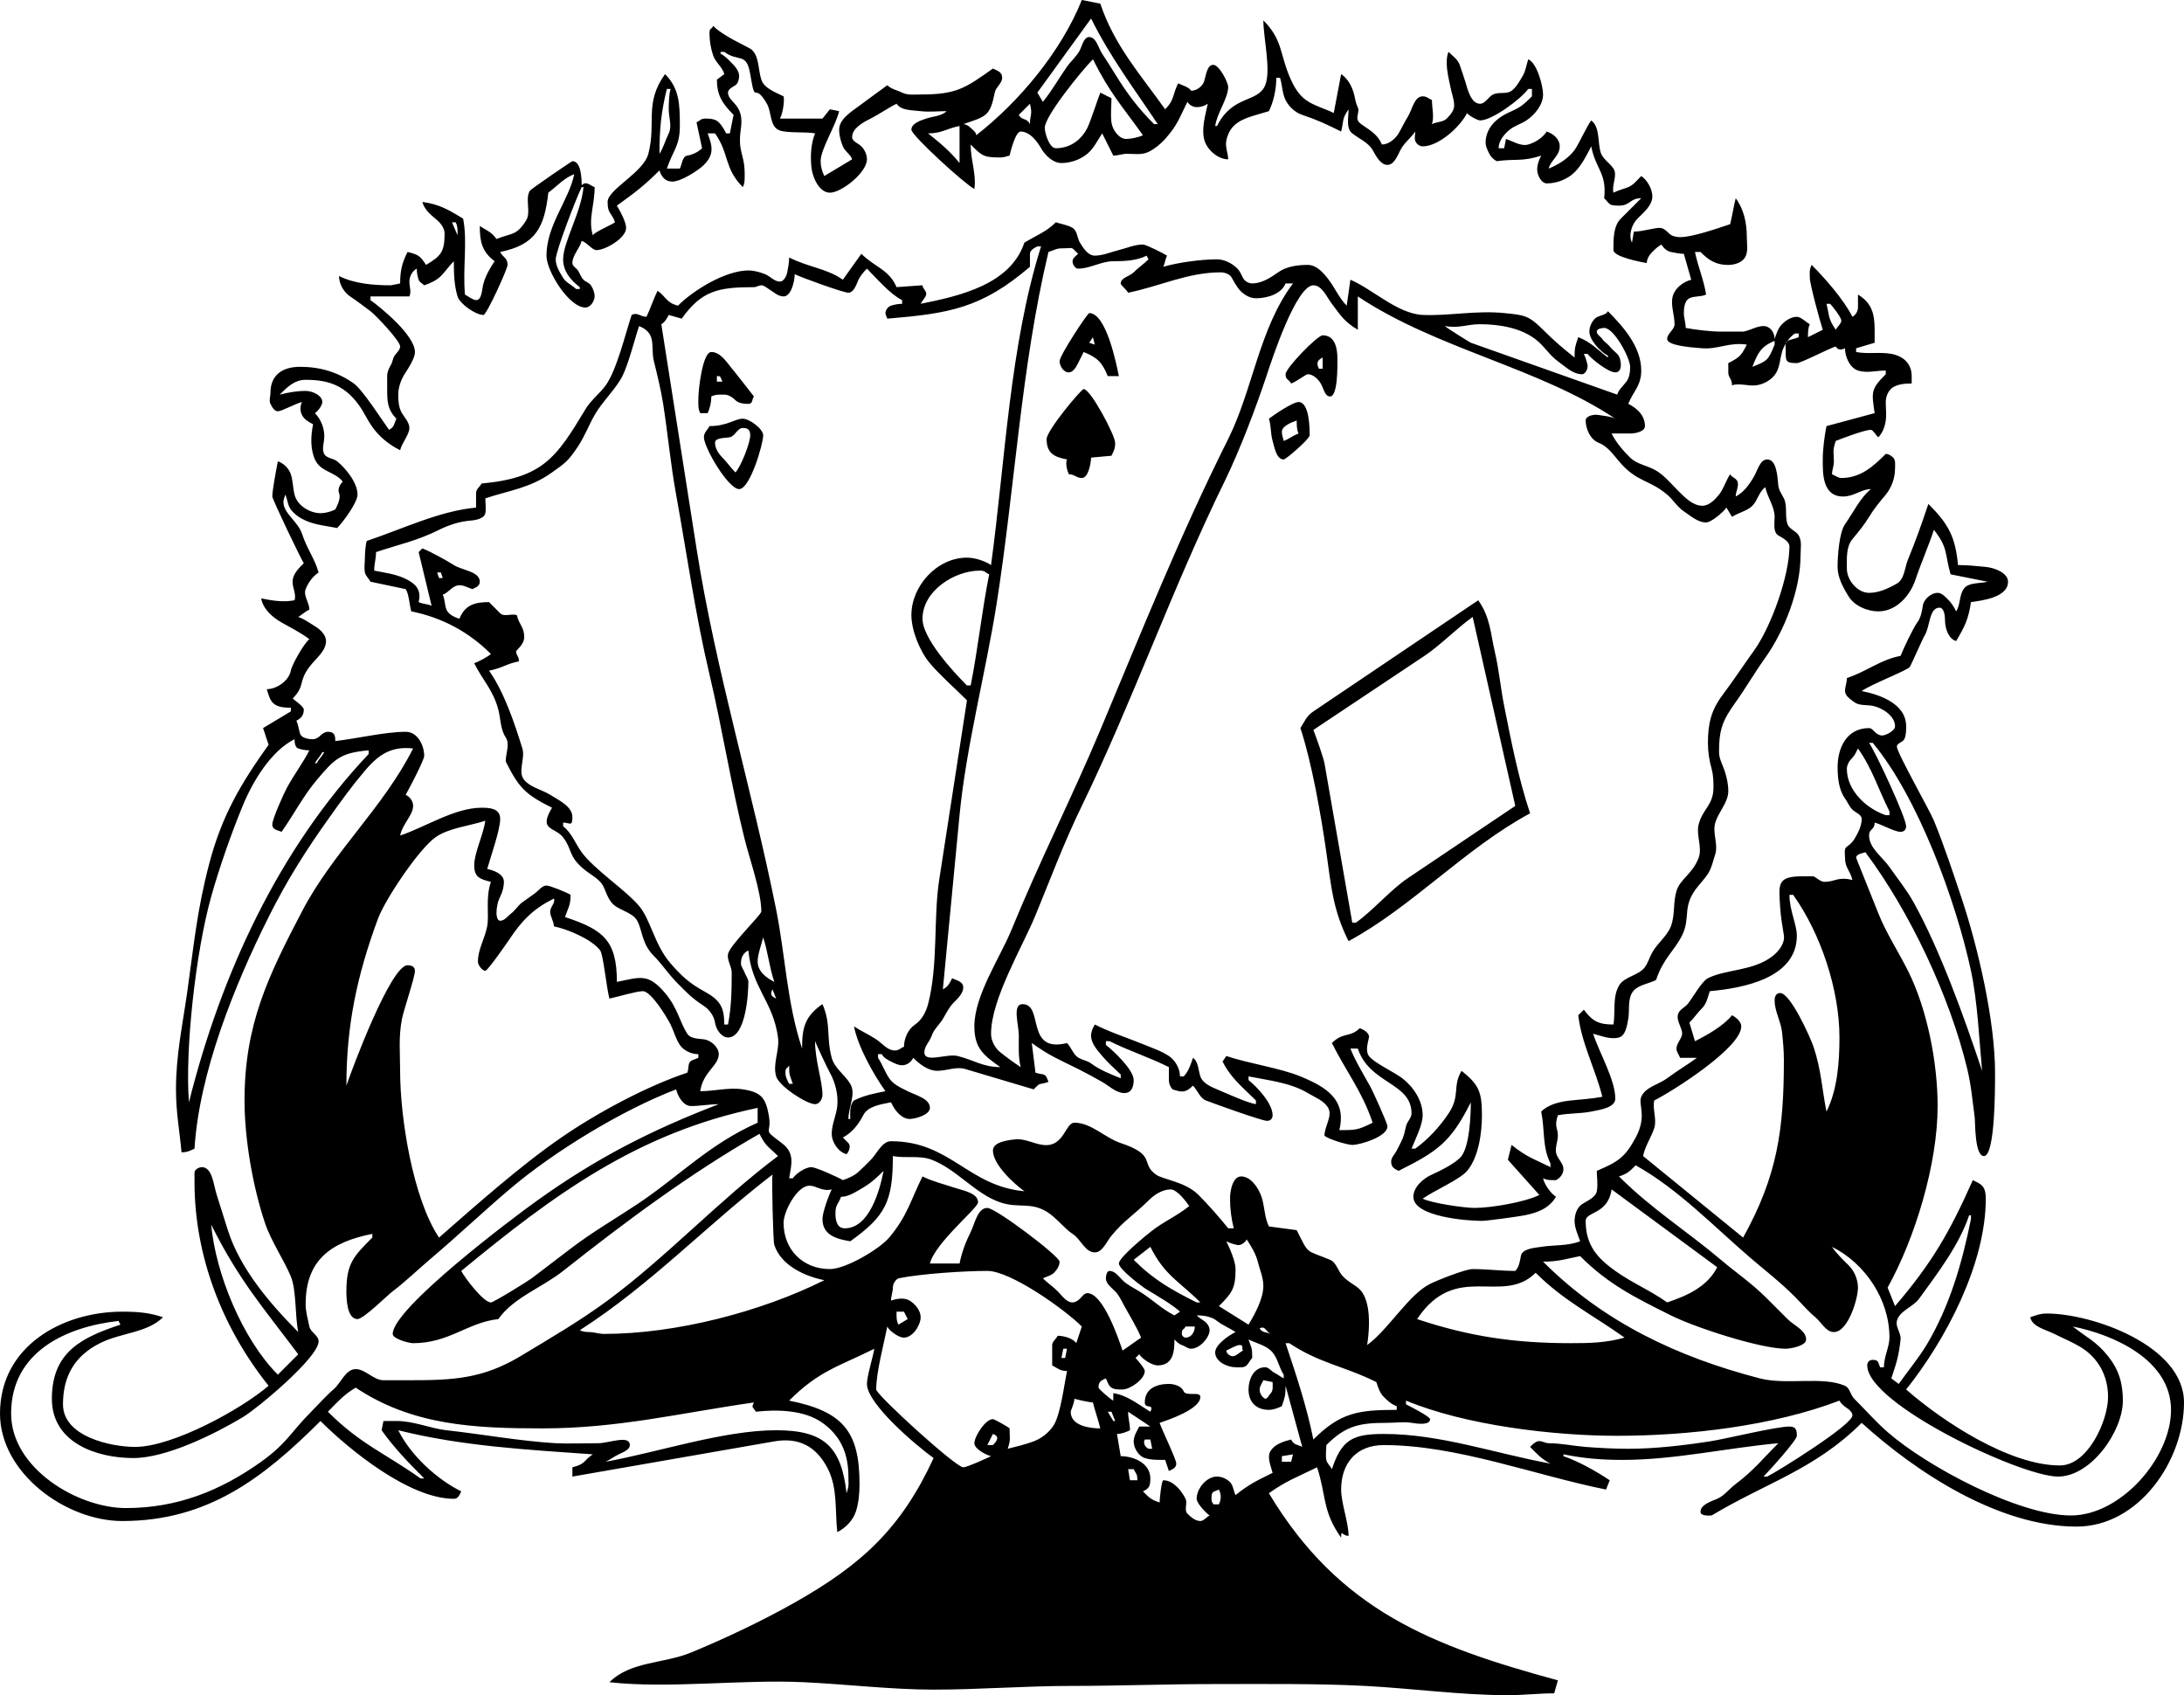 <?xml version="1.0" encoding="utf-8"?>
<!-- Generator: Adobe Illustrator 14.0.0, SVG Export Plug-In . SVG Version: 6.00 Build 43363)  -->
<!DOCTYPE svg PUBLIC "-//W3C//DTD SVG 1.1//EN" "http://www.w3.org/Graphics/SVG/1.1/DTD/svg11.dtd">
<svg version="1.1" id="Layer_1" xmlns="http://www.w3.org/2000/svg" xmlns:xlink="http://www.w3.org/1999/xlink" x="0px" y="0px"
	 width="424.44px" height="329.4px" viewBox="0 0 424.44 329.4" enable-background="new 0 0 424.44 329.4" xml:space="preserve">
<path d="M397.8,255.24c-1.33,0-1.99,0.3-3.24,0.72c0.37,1.86,2.979,2.391,4.68,3.24c1.671,0.84,3.421,1.55,5.041,2.52
	c3.479,2.09,5.399,5.601,5.399,9.72c0,4.601-3.91,13.32-9.36,13.32c-9.78,0-22.74-8.51-29.88-14.76
	c7.66-9.59,15.479-24.35,15.479-37.08c0-0.88-0.109-1.91-0.719-2.52c-0.5-0.5-1.181-0.771-1.801-1.08
	c-4.51,10.13-7.9,16.04-15.119,24.48l-1.44-3.601c5.38-9.69,9.72-24.061,9.72-35.28c0-8.319-1.98-18.72-5.76-26.28
	c-1.87-3.729-4.25-7.359-5.761-11.159l-4.319-10.8c0-0.78,1.49-0.931,1.8-1.08c8.649,11.55,16.42,28.06,19.8,42.119
	c0.771,3.23,1,6.101,1.44,9.36c0.12,0.971-0.021,7.56,1.8,7.56c2.2,0,2.16-13.459,2.16-16.199c0-10.07-3.29-24.271-6.48-33.84
	c-1.63-4.881-3.43-10.331-5.399-15.121c-0.9-2.17-7.2-13.23-7.2-14.4c0-0.68,1.13-0.84,1.439-1.44c0.371-0.76,0.36-1.67,0.36-2.52
	c0-4.62-5.68-6.25-8.64-6.84c1.779-1.28,8.73-3.95,9.36-4.68c0.169-0.21,2.529-5.58,2.879-6.12c1.08-1.73,0.83-5.4,2.88-5.4
	c0.91,0,1.08,1.6,1.08,2.52c0,1.5,0.701,3.59,2.161,3.96c1.659-2.77,2.399-4.28,2.879-7.56c2.171-0.31,7.2-0.91,7.2-3.96
	c0-1.73-2.6-2.71-4.32-2.88c-1.8-0.18-3.6-0.36-5.399-0.36c-0.51-5.54-1.89-8.01-5.76-11.88c-1.29,3.86-2.41,7.02-3.96,10.8
	c-0.66,1.59-0.67,3.82-2.16,4.68c-1.65,0.94-3.51,1.8-5.4,1.8c-2.26,0-4.32-2.47-4.32-4.68c0-1.96-0.18-4.26,1.08-5.76
	c1.15-1.39,2.311-2.78,3.24-4.32c0.921-1.55,2.08-2.94,3.24-4.32c1.13-1.37,1.801-3.26,1.801-5.04c0-0.73,0.149-1.65-0.361-2.16
	c-0.38-0.38-0.909-0.72-1.439-0.72c-2.39,2.38-4.85,4.68-8.64,4.68c-0.62,0-1.261-0.51-1.801-0.72c0-0.92,0.36-1.5,0.36-2.52
	c0-1.82-0.32-1.94,0.36-3.96c1.229-0.5,5.64-2.16,6.84-2.16c0.41,0,1.13,1.29,1.439,1.44c0.83-0.84,1.271-2.07,1.44-3.24
	c0.16-1.19,0-2.4,0-3.6c0-1.08,0.51-2.33,1.439-2.88c1.041-0.63,2.37-0.72,3.601-0.72v-1.44c0-2.43-1.65-3.9-3.96-4.32
	c-2.25-0.41-4.609,0.08-6.84-0.36v-0.72l3.6-1.08v-2.52c0-3.12-0.57-5.23-3.24-6.84c0,0.84,0,1.68,0,2.52c0,0.7-0.46,1.48-1.08,1.8
	c-1.67-3.33-5.33-7.49-7.92-10.08c-0.5,0.99-0.359,1.6-0.359,2.52c0,1.22,1.99,8.5,2.52,10.08l-2.88,1.44
	c0-0.83,0.01-1.84,0.36-2.52c-0.681-0.34-1.7-1.44-2.52-1.44c-1.081,0-2.131,0.68-2.881,1.44c-0.76,0.75-1.109,1.86-1.439,2.88
	c0-1.21-0.811-2.52-2.16-2.52c-1.37,0-2.61,0.88-3.96,1.08h-4.32c-1.85,0-5.04-0.36-6.84-0.72c0-1.03-0.36-1.96-0.36-2.88
	c0-1.03,0.16-2.43,1.08-2.88c0.98-0.5,2.24-0.23,3.24-0.72c-0.399-2.72-1.63-5.62-2.16-8.28h1.08c1.36,1.36,2.721,2.52,5.4,2.52
	c1.17,0,2.63-0.43,3.239-1.44c0.681-1.14,0.36-2.64,0.36-3.96c0-2.76-0.58-5.44-2.16-7.56c-0.42,1.66-0.64,3.25-1.08,5.04
	c-2.47,0.82-7.289,2.52-9.72,2.52c-0.76,0-1.63-0.19-2.16-0.72c-0.5-0.5-1.11-1.08-1.8-1.08c-1.2,0-3.29,0.72-5.04,0.72l-0.359,2.16
	c-0.721-1.44-0.061-3.55,1.079-4.68c1.221-1.23,2.88-2.59,2.88-4.32c0-1.41-0.989-3.18-2.159-3.96c-0.791,0.78-1.5,1.75-2.521,2.16
	c-0.96,0.38-1.97,0.62-2.88,1.08c-0.38-1.52,0.859-3.39,0-4.68c-0.76-1.14-2.16-1.92-2.521-3.24c-0.569-2.05-0.1-4.85-1.8-6.12
	c-0.89,1.17-2.459,4.7-3.24,5.76c-1.239,1.65-3.13,2.83-5.039,3.6c0.399-1.62,2.159-2.46,2.159-4.32c0-1.46-1.29-2.47-2.52-2.88
	c-0.819,1.21-2.2,2.12-3.601,2.52c-1.43,0.4-2.92-0.61-4.319-1.08l-0.36,1.8h-1.08c0-1.4,1.061-2.73,2.16-3.6
	c0.96-0.78,2.21-1.12,3.24-1.8c1.66-1.11,3.24-3.05,3.24-5.04c0-1.72-1.211-6.17-2.881-6.84c-0.359,1.08-0.5,2.26-1.08,3.24
	c-0.619,1.03-1.209,2.16-2.159,2.88c-0.99,0.73-2.511,0.17-3.6,0.72c-0.931,0.46-1.491,1.8-2.521,1.8c-1.74,0-2.391-2.67-2.88-4.32
	c-0.33-1.09-0.721-2.16-1.08-3.24c-0.36-1.05-1.391-1.74-2.16-2.52c-0.351,0.69-0.359,1.66-0.359,2.16c0,1.57,0.399,3.13,0.72,4.68
	c0.229,1.2,0.72,2.37,0.72,3.6c0,0.96-0.76,1.83-1.439,2.52c-0.73,0.72-1.971,0.62-2.88,1.08c0.479-1.46,0-3.17,0-4.68
	c-0.701-0.28-0.951-0.72-1.801-0.72c-1.64,0-2.02,2.57-2.88,3.96c-0.66,1.04-1.17,2.18-1.8,3.24c-0.67,1.11-1.95,2.16-3.24,2.16
	c-1.12-2.79-4.22-3.57-4.68-4.68c-0.33-0.78,0.369-1.771,0-2.521c-0.4-0.78-0.521-1.68-0.72-2.52c-0.38-1.52-1.221-3.09-2.521-3.96
	l-1.439,7.56c-1.781-0.89-3.79-1.37-5.4-2.52c-1.551-1.11-2.52-2.93-3.24-4.68c-1.859-4.51-1.38-7.13-5.04-10.8
	c0,3.37,1.54,9.72,0.36,12.6c-1.44,3.49-6.32,1.82-9.36,7.92h-0.359c0.359-2.55,2.52-5.39,2.52-7.56c0-0.98-1.78-4.32-2.88-4.32
	c-1.24,0-1.42,2.06-1.801,3.24c-0.33,0.98-1.489,1.8-2.52,1.8c-0.35-0.7-1.87-1.12-2.52-1.44c-1.141,2.27-0.671,3.18-2.521,5.04
	c-4.84-6.78-9.92-12.47-12.6-20.52L210.24,0c-4,9.99-12.15,19.76-20.52,26.28c0-0.6-0.66-1.02-1.08-1.44
	c-0.38-0.38-0.91-0.72-1.44-0.72c4.5-1.51,5.2-1.56,6.12-6.12c0.2-1.06,1.44-1.81,1.44-2.88c0-1.17-0.92-1.36-1.8-1.8
	c-5.42,3.86-7.12,5.04-14.04,5.04c-1.21,0-2.53,0.18-3.6-0.36c-0.97-0.48-2.13-0.69-2.88-1.44c-1.78,1.32-3.63,2.63-5.4,3.96
	c-1.64,1.22-3.96,2.63-3.96,4.68c0,1.1,0.3,2.21,0.72,3.24c0.38,0.96,1.47,1.54,1.8,2.52l-5.4,3.24c-0.44-0.86-0.72-1.9-0.72-2.88
	c0-2.33,2.83-6.66,3.6-9.72l-1.8-0.36l-1.44,1.8h-8.28c0.52-0.8,0.95-3.38,0.72-4.32c-1.62-0.81-3.76-1.54-4.32-3.24
	c-0.64-1.91-0.38-4.34-1.8-5.76c-0.59-0.59-5.37-2.49-7.56-4.68c-0.41,0.81-0.72,0.34-0.72,1.44c0,1.46,0.25,2.93,0.72,4.32
	c0.44,1.32,1.81,2.24,2.16,3.6l-1.44,1.08c0,2.9,0.94,4.54,3.24,6.84l-0.72,3.6h-0.72c-0.39-0.78-0.84-1.55-1.44-2.16
	c-0.62-0.62-1.65-0.72-2.52-0.72c-1.08,0-0.99,0.39-1.8,0.72l1.08,5.04c-0.76,0.75-1.83,1.26-2.88,1.44
	c-0.96,0.16-1.01,1.65-1.44,2.52h-2.52c1.16-3.51,2.52-4.32,2.52-8.28c0-4.27-0.09-7.29-2.88-10.08
	c-4.09,5.72-1.66,9.45-3.24,15.479c-0.98,3.7-7.92,6.92-7.92,9.36c0,2.38,0.79,2.01,1.44,3.96c-1.01,0.67-3.88,1.84-4.32,2.52
	c-0.93-3.22,0.36-5.71,0.36-9.36c-0.88-0.29-1.61-1.28-2.52-0.36c0-1.31-0.1-4.68-1.8-4.68c-0.14,0-8.11,5.45-8.28,5.76
	c-0.97,1.68,0.3,4.12-0.72,5.76c-1.91,3.04-2.75,2.39-5.76,3.6c-0.93-1.38-2.09-1.75-3.24-2.52c0,2.99,0.41,4.99,2.88,6.84
	c-0.9,1.34-1.72,2.77-2.16,4.32c-0.33,1.13-0.27,3.24-1.44,3.24c-0.6,0-1.65-0.82-2.16-1.08c-0.47-5.12,0.53-10.27-0.36-14.76
	c-2.85-1.71-4.51-2.76-7.92-3.24c0.33,1.32,1.45,2.38,2.52,3.24c0.88,0.7,1.8,1.74,1.8,2.88c0,3.61-0.7,4.37-3.6,6.12
	c-1.16-1.73-1.39-1.97-3.6-2.52c-1.07,2.12-1.44,3.65-1.44,6.12c-0.33,0.06-1.65,0.36-1.8,0.36c-3.34,0-7.05-0.29-10.08-1.8
	c0,1.5,0.9,3.12,2.16,3.96c1.35,0.9,2.65,1.9,3.96,2.88c1.03,0.77,5.76,5.77,5.76,6.84c0,0.7-0.7,1.21-1.08,1.8
	c-0.36,0.53-0.39,1.24-0.72,1.8c-0.4,0.65-0.72,1.4-0.72,2.16v2.52c0,2.32,0.03,3.99,1.8,5.76c-0.48,0.95-0.35,1.61-1.44,2.16
	c-1.52-2.12-5.14-7.78-6.84-9c-3.12-2.23-6.6-3.24-10.44-3.24c-3.36,0-5.76,1.53-5.76,5.04c0,0.72-0.33,1.51,0,2.16
	c0.3,0.6,0.75,1.44,1.44,1.44c0.74,0,3.41-1.49,4.68-1.8c-0.38,0.75-0.38,1.76,0,2.52c0.41,0.83,1.32,1.38,2.16,1.8
	c-0.45,2.23-0.57,4.75,0.36,6.84c1.09,2.47,3.91,2.34,5.4,4.32c-0.54,0.53-1.01,1.45-0.72,2.16c0.4,1.02-0.23,2.25-0.72,3.24
	c-0.87,0.43-1.9,0.72-2.88,0.72c-1.93,0-4.49-1.37-5.04-3.6c-0.33-1.31-0.3-2.69-0.72-3.96c-0.38-1.13-1.4-2.15-2.52-2.52
	c-0.28,1.37-1.08,5.62-1.08,6.84c0,0.56,5.63,12.28,6.12,12.96c-0.92,0.91-1.98,1.95-2.16,3.24c-0.19,1.31,0.77,2.7,0.36,3.96
	c-2.19,0.43-4.29,0.08-6.48-0.36c0.33,2.01,2.17,3.68,3.96,4.68c1.83,1.02,3.71,1.98,5.4,3.24c-0.98,0.73-3.4,4.95-3.6,6.12
	c-0.36,1.93-2.72,3.6-4.68,3.6c0.33,1.02,0.58,2.23,1.44,2.88c0.88,0.66,2.13,0.72,3.24,0.72v0.72l-5.4,3.24l1.08,3.24
	c-5.4,7.55-9.09,13.79-11.52,23.04c-2.42,9.15-3.01,15.98-4.32,25.2c-0.92,6.41-2.16,12.1-2.16,18.721
	c0,4.449,0.68,7.91,1.08,12.239c1.04,0,1.66-0.3,2.52-0.72c0.91-14.71,7.75-31.72,14.4-45c3.54-7.1,7.27-13,11.88-19.44
	c2.23-3.14,4.33-6.05,6.84-9c2.75-3.26,5.25-4.78,9.36-4.32c-5.73,11.44-15.6,20.161-21.6,31.68
	c-6.57,12.57-11.16,21.96-11.16,36.721c0,7.399,1.57,16.609,3.96,23.76c1.19,3.589,3.71,7.22,5.04,10.439
	c1.11,2.71,0.78,7.551,1.44,10.801c-5.49-5.49-11.34-12.371-13.68-19.801l-2.16-6.84c-0.62-1.95-0.85-5.399-2.88-5.399
	c-0.61,0-1.44,0.479-1.44,1.079v1.801c0,14.47,5.45,28.42,14.4,39.6c-5.49,4.689-18.73,11.88-25.92,11.88
	c-4.69,0-14.04-1.979-14.04-8.28c0-5.529,2.33-9.449,7.2-11.88c4.12-2.069,9.17-1.979,12.24-5.04c-2.74-0.909-4.94-1.08-7.92-1.08
	C12.12,254.88,0,261.57,0,274.681c0,11.569,12.82,20.879,23.76,20.879c16.61,0,27.43-8.359,38.52-19.439
	c5.75,5.75,17.38,15.12,25.92,15.12c0.87,0,1.1-0.78,1.44-1.439c-4.86-2.431-9.82-7.021-12.24-11.881
	c12.44,3.11,25.07,3.77,37.8,4.681c-1.83,1.209-1.3,1.85-3.96,2.52v1.8l39.24-6.84c4.86-0.85,8.27,1.06,10.44,5.4
	c1.9,3.82,1.33,8.09,1.8,12.239c1.59-0.8,3.03-2.27,3.6-3.96c0.57-1.729,0.72-3.59,0.72-5.399c0-10.2-3.21-14.11-13.68-16.2
	c5.81-5.819,9.59-6.601,16.56-10.08c-0.29,1.68-1.44,5.351-1.44,6.84c0,3.89,9.66,12.04,12.96,14.4
	c-6.32,13.67-13.91,20.67-27,28.08c-6.34,3.58-13.46,6.95-20.16,9.72c-5.34,2.189-11.76,1.67-15.84,5.76
	c11.61,1.29,25.71-0.579,37.8,0c8.3,0.391,17.04,1.44,25.2,1.44c8.78,0,17.84-0.72,26.64-0.72c9.201,0,18.53-0.36,27.72-0.36
	c9.31,0,20.27-0.13,29.52,0.36c9.1,0.479,18.641,1.8,27.72,1.8c3.07,0,5.991-0.36,9-0.36l0.721-2.52
	c-24.45-6.67-42.471-13.54-56.16-36.36c3.479-2.5,5.71-3.221,9.36-5.04c1.81,5.431,0.979,8.5,4.68,13.681
	c0-1.73,0.17-0.361,1.439-0.361c0-2.63-1.439-6.329-1.439-9c0-5.149,2.979-8.639,8.279-8.639c14.261,0,29.281,5.85,43.2,8.639
	l0.721-1.8c-2.601-1.729-6.07-3.7-9-4.68v-0.359c4.05,0.81,7.39,1.08,11.52,1.08c10.091,0,20.21-2.33,30.24-3.241
	c-3,2.991-4.771,5.28-8.28,7.921c-1.24,0.92-2.189,2.27-3.6,2.88c-1.26,0.54-3.24,1.149-3.24,2.52c0,0.891,1.7,0.721,2.16,0.721
	c10.57-6.351,20.1-8.95,29.16-18c10.67,9.7,26.71,20.159,41.76,20.159c12.12,0,20.88-12.83,20.88-24.119
	C424.44,261.46,406.59,255.24,397.8,255.24z M369.36,260.28c0.13-1.221-1.02-2.42-0.72-3.6c0.49-1.98,3.12-2.681,4.32-4.32
	c3.6-4.971,7.779-10.4,9.72-16.2h0.359v0.72c-1.71,8.51-4.14,16.961-8.64,24.48c-1.5,2.48-3.699,5.17-5.4,7.56l-1.439-1.079
	C368.56,264.83,368.98,263.65,369.36,260.28z M358.919,149.4c0-0.81,0.511-1.6,1.08-2.16c0.49-0.5,0.761-1.18,1.08-1.8
	c2.771,3.88,3.99,7.99,6.121,12.24v0.72h-0.721C362.83,157.18,358.919,153.69,358.919,149.4z M383.04,188.64
	c1.28,6.03,1.591,13.24,2.161,19.44c-3.431-10.271-8.11-23.38-13.32-32.76c-1.35-2.42-3.1-4.58-4.68-6.84
	c-1.4-1.99-3.961-3.69-3.961-6.12c0-1.39,1.08-1.03,1.08-2.52c1.28,0.32,3.87,1.8,5.04,1.8c0.66,0,1.08-0.44,1.08-1.08
	c0-1.66-5.93-14.41-7.2-16.2h0.721C372.75,154.91,380.14,175.13,383.04,188.64z M355.68,59.04c0.439,0.45,2.16,2.65,2.16,3.24
	c0,0.64-0.801,1.22-1.08,1.8c-1.54-2.3-1.16-2.44-1.8-5.04H355.68z M344.88,66.24v0.72c-1.24,3.07-1.381,3.14-4.32,4.32
	C341.531,68.84,342.08,67.35,344.88,66.24z M212.04,3.6c3.8,7.62,8.29,13.52,12.959,20.52h-0.719c-3.141-3.14-5.281-6.01-7.561-9.72
	c-0.83-1.34-1.66-2.66-2.52-3.96C213.44,9.3,213.04,7.2,211.68,7.2c-1.04,0-1.35,1.59-1.8,2.52c-0.62,1.22-1.74,2.12-2.52,3.24
	c-1.52,2.16-2.84,4.53-4.68,6.84L201.6,18L212.04,3.6z M213.84,18c-0.61,1.5-1.84,5.46-2.52,6.84c-1.18,2.35-3.34,3.96-6.12,3.96
	c-1.29,0-2.16-2.97-2.16-3.96c0-2.34,7.38-11.35,9.36-13.32c3.25,6.51,5.62,9.03,9.72,14.76c-0.8,0.39-2.339,0.72-3.239,0.72
	c-1.45,0-2.711-1.81-2.881-3.24c-0.199-1.55,0-3.12,0-4.68L213.84,18z M200.16,20.16c0.55,2.23,0,1.97,0,3.96
	c-0.66-1.32-1.58-0.64-2.16-1.8L200.16,20.16z M129.6,17.28h0.72c-0.3,0.89-0.36,2.97-0.36,3.96c0,1.56,0.69,3.28,0,4.68
	c-0.65,1.29-1,2.75-1.8,3.96C128.16,25.1,128.49,21.7,129.6,17.28z M113.04,36.36h0.36c-0.46,4.94-3.96,10.67-3.96,14.04
	c0,2.29,1.45,4.06,3.24,5.4v0.36h-0.72c-0.79-0.78-1.96-1.22-2.52-2.16c-0.67-1.11-1.44-2.31-1.44-3.6
	C108,48.77,112.12,38.18,113.04,36.36z M88.56,43.2c0.41,0.82,0.36,1.51,0.36,2.52l-1.08-2.52H88.56z M71.64,146.52
	C54.17,165,42.94,189.301,36.72,214.2c-0.8-10.38,1.34-29.35,4.32-39.96c1.54-5.521,3.92-12.32,6.12-17.64
	c1.95-4.76,5.51-10.68,10.08-12.96c0,0.64,0.1,1.59,0.72,1.8c0.69,0.23,1.42,0.36,2.16,0.36c-1.22,2.42-2.96,4.7-4.32,7.2
	c-0.65,1.18-2.88,6.15-2.88,7.2c0,1.11,1.16,1.12,1.8,1.44c2.29-3.22,4.24-7.02,6.84-10.08c3.5-4.15,4.61-5.27,10.08-5.76V146.52z
	 M61.2,148.32c0.32-0.66,1-1.29,1.44-2.16H63c-0.44,0.87-1.01,1.27-1.44,2.16H61.2z M78.84,154.44c0.59-1,3.6-6.75,3.6-7.56
	c0-1.96-1.21-4.68-3.6-4.68c-3.96,0-9.57,1.34-13.68,1.8c0-1.14-0.18-1.8-1.44-1.8c-0.54,0-1.07,0.34-1.44,0.72
	c-0.38,0.37-0.91,0.72-1.44,0.72c-0.92,0-2.24-0.22-2.52-1.08c-0.28-0.83-0.34-1.74-0.72-2.52c0.89-0.45,1.44-1.03,1.44-2.16
	c0-0.61-1.79-1.78-2.16-2.16c2.46-2.47,1.04-3.2,3.24-6.12c1.19-1.6,3.24-3.05,3.24-5.04c0-1.2-1.14-2.27-2.16-2.88
	c-1.07-0.64-2.07-1.41-3.24-1.8c0.5-0.26,1.31-1.02,2.16-1.44c0-1.35-1.22-2.72-0.72-3.96c0.5-1.27,1.38-2.49,2.52-3.24
	c-0.84-2.9-2.19-4.39-3.24-7.56c-0.79-2.36-3.6-3.93-3.6-6.12c0-0.5,0.23-0.96,0.36-1.44c0.45,0.91,0.46,2.06,1.08,2.88
	c0.72,0.96,1.78,1.67,2.88,2.16c1.91,0.85,4.06,1.03,6.12,1.44c1.16-1.17,3.96-4.95,3.96-6.48c0-2.35-2.28-5.1-3.96-6.48
	c-0.76-0.62-2.09-0.58-2.52-1.44c-0.44-0.86-0.11-1.93,0-2.88c0.19-1.78-0.54-3.78-1.8-5.04c0.44-0.23,1.44-1.44,1.44-2.16
	c0-1.3-1.95-2.16-3.24-2.16c-1.7,0-3.4,0.3-5.04,0.72c1.4-1.41,2.86-2.88,5.04-2.88c4.74,0,7.75,1.28,10.44,5.04
	c1.09,1.53,1.74,3.29,3.24,5.04c1.27,1.49,2.91,2.72,4.68,3.6c0.36-1.45,1.8-3.05,1.8-4.32c0-1.08-0.9-1.96-1.44-2.88
	c-0.64-1.05-0.72-2.38-0.72-3.6c0-1.52,0.59-3.06,1.44-4.32c0.38-0.59,0.76-1.18,1.08-1.8c0.33-0.68,0.72-1.41,0.72-2.16
	c0-3.16-6.33-8.43-8.64-10.08V57.6h7.56c0.42-0.86,0-1.92,0-2.88c0-0.97,0.57-2.09,1.44-2.52c0,0.73,0.12,1.46,0.36,2.16
	c0.15,0.48,0.72,0.72,1.08,1.08c1.17-0.39,2.36-0.93,3.24-1.8c0.9-0.91,1.61-1.98,2.52-2.88c0,2.29,0.05,4.64,0.72,6.84
	c0.41,1.4,3.46,3.6,5.04,3.6c0.6,0,4.68-8.94,4.68-9.72c0-1.44-0.89-1.4-1.44-2.52c6.86-1.38,8.6-4.72,9.36-11.52
	c1.85-1.4,2.97-2.78,5.04-3.6c-1.01,5.02-5.4,9.92-5.4,15.84c0,3.02,4.39,10.08,7.56,10.08c1.05,0,1.8-1.36,1.8-2.16
	c0-0.76-0.31-1.53-0.72-2.16c-0.34-0.5-1.02-0.66-1.44-1.08c-0.5-0.5-0.7-1.22-1.08-1.8c-0.34-0.5-1.08-0.84-1.08-1.44
	c0-1.56,1.42-2.81,1.8-4.32c1.11,0.37,2.04,1.8,2.88,1.8c1.72,0,5.76-2.32,5.76-4.32c0-1.1-1.21-3.43-1.8-4.32
	c3.37-2.42,5.3-3.87,8.28-6.84c0.42,1.28,1.11,2.16,2.52,2.16c1.64,0,4.97-2.1,6.12-3.24c1.85-1.86,1.81-3.38,0.72-6.12h1.44
	c2.76,3.86,1.74,6.78,5.4,10.44c0.41-0.83,0.36-1.52,0.36-2.52c0-4.16-1.43-4.08-0.72-9c0.66-4.66-2.52-4.93-2.52-6.84
	c0-0.68,0.87-1.07,1.44-1.44c0.53-0.36,0.72-1.16,0.72-1.8c0-0.97-0.76-1.84-1.44-2.52c-0.67-0.67-1.33-1.39-2.16-1.8v-0.36h0.72
	c2.75,2.06,4.31-0.02,5.04,4.32c1.07,6.44,0.64,1.22,3.24,5.76c0.9,1.58,0.56,4.15,2.16,5.04c1.39,0.77,5.31,0.34,7.2,0.72
	c-0.81,2.01-0.92,4.31-0.72,6.48c0.18,2.05,1.53,5.04,3.6,5.04c2.26,0,7.2-3.91,7.2-6.48c0-0.92-0.44-1.88-1.08-2.52
	c-0.61-0.6-1.8-0.95-1.8-1.8c0-1.7,2.08-2.85,3.6-3.6c1.72-0.87,3.3-2.02,5.04-2.88c0.9,1.36,3.05,1.23,4.68,1.44
	c1.66,0.2,3.35,0,5.04,0c-1,0.99-2.63,0.99-3.96,1.44c-1.14,0.37-2.88,0.96-2.88,2.16c0,1.12,10.39,10.59,12.24,11.52
	c0.41-2.96-0.72-5.49-0.72-8.64c2.17,2.17,2.45,2.52,5.76,2.52c0.77,0,1.21-0.25,1.8-0.36c0.17-0.69,1.12-4.68,2.16-4.68
	c1.7,0,3.11,1.76,3.96,3.24c0.8,1.41,2.32,2.88,3.96,2.88c1.78,0,3.66-0.66,5.04-1.8c1.25-1.05,1.969-2.6,2.88-3.96l2.159,4.32
	c0.79,0,1.96-0.36,2.521-0.36c1.439,0,3.02,0.28,4.32-0.36c1.219-0.61,2.33-1.5,3.239-2.52c2.44-2.76,2.65-3.88,4.32-7.2
	c0.93,1.41,2.71,1.19,3.96,0.36c-0.46,2.25-1.221,4.6-0.721,6.84c0.44,1.99,2.631,3.96,4.681,3.96c0-1.21-0.601-2.42-0.36-3.6
	c0.2-1.06,0.68-2.13,1.44-2.88c0.87-0.88,2.06-1.41,3.239-1.8c1.181-0.4,2.4-0.69,3.601-1.08c0.931-1.88,1.439-4.29,1.439-6.48
	h0.721c0.46,1.4,0.409,2.99,1.08,4.32c0.64,1.29,1.86,2.42,3.239,2.88c2.881,0.96,4.78,1.85,7.561,3.24
	c0.57-2.31,0.09-2.31,1.439-4.32c0,1.57-0.529,3.71,0.721,4.68c1.34,1.04,3.11,1.76,3.96,3.24c0.67,1.17,1.521,2.88,2.88,2.88
	c1.271,0,1.939-1.74,2.521-2.88c0.68-1.38,2.02-2.32,2.879-3.6c0,0.6-0.189,1.23,0,1.8c0.181,0.56,0.83,1.08,1.44,1.08
	c3.12,0,7.28-3.78,8.64-6.48c0.221,0.45,2.03,1.44,2.521,1.44c2.359,0,7.96-4.17,9.359-6.12h0.721v1.44
	c-0.79,0.78-1.58,1.59-2.52,2.16c-0.931,0.55-1.951,0.92-2.881,1.44c-1.83,1.01-3.6,2.83-3.6,5.4c0,0.75,0.37,1.48,0.72,2.16
	c0.3,0.6,0.83,1.13,1.44,1.44c3.59-0.52,4.93,0.15,8.64-1.08c-0.5,0.99-0.94,2.15-0.72,3.24c0.18,0.92,0.86,2.16,1.8,2.16
	c1.931,0,4.02-0.79,5.399-2.16c1.411-1.42,2.341-3.26,3.24-5.04c0.91,4.57,3.061,5.15,2.521,10.08c1.159,1.16,0.87,1.44,2.88,1.44
	c2.24,0,2.07-1.44,4.32-1.44c-1.33,1.32-2.65,2.64-3.961,3.96c-1.489,1.48-1.439,4.02-1.439,6.12c0,1.31,5.359,2.33,6.479,2.52
	c0-0.81,0.511-1.6,1.08-2.16c0.541-0.55,1.11-1.1,1.8-1.44c0.341,0.68,1.041,1.28,1.801,1.44c0.83,0.16,1.66,0.36,2.52,0.36
	l1.44,5.04c-1.57,0.39-3.21,1.67-3.601,3.24c-0.439,1.75,0.36,3.59,0.36,5.4c0,1.07-1.44,1.8-1.44,2.88c0,1.23,4.32,1.62,6.841,1.8
	c3.13,0.22,5.19-1.22,8.64-0.72c-1.029,2.04-1.311,2.45-3.6,3.6v1.8c0,1.07,0.72,1.16,0.72,2.52c1.47-0.5,3.12,0.19,4.681,0
	c1.549-0.2,3.199-1.15,3.959-2.52c0.65-1.2,0.7-2.65,1.08-3.96c0.156-0.564,0.415-1.113,0.725-1.633
	c0.043-0.21,0.137-0.381,0.304-0.488c0.416-0.58,0.916-1.096,1.492-1.479h0.72v0.72c-0.69,0.34-1.49,0.38-2.16,0.72
	c-0.021,0.01-0.033,0.027-0.052,0.039c-0.112,0.157-0.205,0.323-0.304,0.488c-0.079,0.389-0.005,0.892-0.005,1.273
	c0,2.07-0.12,2.52,2.161,2.52c0.789,0,6.069-2.75,7.56-3.24c0.38,0.77,1.15,0.68,1.8,0.36c0,1.66,0.93,3.79,2.52,4.32
	c1.701,0.56,3.601,0,5.4,0v0.72c-2.92,2.91-2.76,3.42-2.16,7.56l-9.359,2.52c-0.391,1.92-0.721,4.52-0.721,6.48
	c0,2.62-0.13,7.2,3.961,7.2c2.109,0,3.56-1.44,5.399-1.44c-2.021,1.61-3.37,4.43-5.04,6.84c-1.13,1.61-1.44,6.18-1.44,8.28
	c0,2.05,1.07,4.02,2.161,5.76c1.13,1.82,3.609,2.88,5.759,2.88c3.57,0,6.2-3.15,7.2-6.12c1.041-3.13,2.51-6.46,3.601-9.72
	c2.779,3.48,2.1,4.67,3.239,8.64l7.201,1.44c-1.591,0.39-3.781,0.08-4.681,1.44c-0.851,1.26-0.601,3.05-1.439,4.32
	c-0.391-0.78-0.841-1.55-1.44-2.16c-0.62-0.61-1.301-1.44-2.16-1.44c-1.279,0-2.71,1.25-2.88,2.52c-0.17,1.12-0.399,2.33-1.08,3.24
	c-0.8,1.06-2.75,5.23-3.24,6.48c-4.06,0.81-6.43,2.98-10.44,4.32c0,1.02-0.359,1.6-0.359,2.52c0,0.93,1.04,1.59,1.8,2.16
	c0.97,0.73,2.39,0.48,3.601,0.72c1.909,0.38,4.32,2,4.32,3.96c0,0.9-1.791,1.8-2.521,1.8c-0.54,0-1.07-0.35-1.44-0.72
	c-0.31-0.31-0.65-0.72-1.08-0.72c-4.39,0-6.12,3.89-6.12,7.56c0,2.09,0.221,4.41,1.44,6.12c0.5,0.7,0.82,1.55,1.439,2.16
	c0.591,0.6,1.801,0.95,1.801,1.8c0,1.4-0.721,2.75-1.44,3.96c-0.36,0.58-0.88,1.06-1.44,1.44c-0.609,0.4-0.359,1.43-0.359,2.161
	c0,2.01,0.93,2.3,1.439,4.319c-2.839-0.71-3.399,0.36-5.399,0.36c-0.811,0-1.439-0.721-2.16-1.08h-2.159
	c-5.061,0-4.591,1.59-4.32,6.12c0.1,1.81,0.459,3.6,0.72,5.4c0.21,1.489-0.979,3.029-2.16,3.959c-3.79,2.971-9.06,2.541-12.601,4.32
	c-1.219,0.601-2.979,3.851-3.959,5.04c-0.55,0.65-1.48,1.01-1.8,1.8c-0.48,1.131,0.47,2.4,0.72,3.601
	c0.22,1.109-1.08,2.1-1.08,3.239c0,0.641,0.47,1.2,0.72,1.8h3.24c-1.75,1.301-3.87,2.531-5.761,3.961
	c-1.659,1.229-4.229,1.699-5.039,3.6c-0.66,1.52,1.189,3.689-1.08,7.92c-2.11,3.899-3.4,4.69-7.561,6.48c0,1.32,0.25,2.66,0,3.96
	c-0.26,1.25-1.82,1.81-2.88,2.52c-0.989,0.65-1.44,2.06-1.44,3.24c0,1.36,0.641,2.66,1.08,3.96c-2.369,0.939-5.049,0.689-7.56,1.08
	c-1.44,0.22-3.73,0.37-3.96,1.8c-0.18,1.011-0.359,2.15-1.08,2.88c-2.76,0-5.65-0.359-8.279-0.359c-1.461,0-7.021,2.24-8.281,2.88
	c-4.209,2.1-8.109,8.92-12.239,11.88c0.38-2.31,0.58-5.59,0-7.921c-0.94-3.72-2.5-3.22-4.681-5.399
	c-0.969-0.97-1.26-2.72-2.52-3.239c-4.84-2.021-4.029-0.851-6.48-5.761l-5.399-0.72c-0.89-1.77-0.819-3.89-1.439-5.761
	c-0.601-1.77-2.101-3.959-3.96-3.959c-1.621,0-2.161,2.709-2.161,4.319c0,1.931,0.241,3.881,0.721,5.761h-1.08
	c-1.72-2.141-3.83-4.541-5.761-6.48c-2.609-2.609-6.869-2.95-8.279-3.96c-3.07-2.189,0.18-3.78-6.84-6.12
	c-3.11-1.04-5.73-3.96-9-3.96c-1.83,0-1.96,4.84-6.12,4.32c-1.83-0.23-3.58-1.291-5.4-1.08c-1.61,0.17-4.32,0.55-4.32,2.159
	c0,2.75,4.12,6.491,6.12,7.921c-10.98-1-14.39-9.721-25.92-9.721c-1.62,0-2.56,2.011-3.6,3.24c-0.78,0.9-1.69,1.681-2.52,2.521
	c-0.88,0.869-2.07,1.41-3.24,1.8c-0.84-0.511-5.23-2.52-6.12-2.52c-1.15,0-2.98,1.209-3.6,2.159h-0.72
	c0.45-2.74,1.16-4.89-1.44-6.84c-4.06-3.04-1.83-1.48-2.52-5.4c-0.61-3.449-1.55-4.51-5.04-5.039c-2.74-0.421-5.52,0.359-8.28,0.359
	c0.54-3.8,3.6-4.93,3.6-7.199c0-1.36-1.54-2.711-2.88-2.881c-1.14-0.14-2.64-0.119-3.24-1.08c-1.52-2.39-1.85-5-4.32-7.92
	c-3.31-3.9-4.82-3.07-9.36-2.159c0-8.181-2.76-10.161-10.08-12.601c0.61-1.859,1.08-2.19,1.08-4.32c-0.64-0.42-3.98-1.8-4.68-1.8
	c-0.87,0-1.47,0.92-2.16,1.44c-0.83,0.619-1.69,1.199-2.52,1.8c-0.84,0.59-1.35,1.55-2.16,2.16c-0.7,0.52-1.3,1.439-2.16,1.439
	c-0.62,0-0.72-1.13-0.72-1.439c0-1.11,0.22-2.25,0.72-3.24c0.44-0.89,0.72-1.89,0.72-2.88c0-1.67-2.24-2.27-3.24-2.52
	c0.66-2.331,2.52-7.581,2.52-9.721c0-2.09-2.16-2.16-3.6-2.16c-5.28,0-10.89,3.75-15.84,5.4c0.44-2.24,2.52-3.97,2.52-5.76
	C80.28,155.63,79.65,154.84,78.84,154.44z M186.48,24.48v7.2c-1.86-2.32-3.8-3.91-6.12-5.76C183.03,25.92,183.9,24.99,186.48,24.48z
	 M346.32,200.521c0.19,1.789,0.36,3.59,0.36,5.399c0,13.64-1.261,22.55-7.92,34.561l-19.44-15.841c0.37-1.899,1.54-3.569,2.16-5.399
	c0.56-1.71-0.36-3.64,0-5.399c3.49-1.75,16.92-10.211,16.92-14.4c0-0.881-0.98-1.75-1.8-2.16c-1.681,2.09-4.87,3.87-7.2,5.04
	l-1.08-3.601c0.9-0.91,1.61-1.979,2.521-2.879c0.829-0.841,1.06-2.121,1.44-3.24c6.369-0.58,16.92-2.471,16.92-10.8
	c0-2.141-1.44-4.911-1.44-7.921h0.72c5.37,7.53,9,18.44,9,27.721c0,4.72-0.38,10.109-2.52,14.399c-0.921-4.58-0.99-8-2.521-12.6
	c-0.58-1.73-4.47-10.44-6.479-10.44c-0.841,0-1.08,0.73-1.08,1.44C344.88,196.49,346.08,198.431,346.32,200.521z M313.201,231.12
	l20.52,15.12c-1.9,3.78-5.851,5.55-9.721,6.84c-3.359-2.391-6.719-3.72-10.08-6.12c-3.459-2.47-5.759-4.96-5.759-9.72
	C308.161,235.4,312.49,236.021,313.201,231.12z M315.72,259.92c-3.641,1.03-6.83,1.08-10.439,1.08
	c-10.791,0-19.601-1.25-29.881-4.68c7.59-11.4,16.561-2.53,23.04-9C303.85,252.73,309.68,255.61,315.72,259.92z M241.56,262.439
	c-0.63,0.311-1.13,0.911-1.8,1.081c-0.591,0.14-1.44-0.48-1.44-1.081c0.43-0.22,2.03-1.079,2.521-1.079
	C241.83,261.36,241.201,261.9,241.56,262.439z M236.88,253.801c2.489-2.5,3.239-3.341,3.239-7.2c0-1.521-1.149-4.08-1.8-5.4
	c0.67,0.34,1.41,0.57,2.16,0.72c0.681,0.131,1.48-0.46,1.801-1.079c0.889,1.34,1.759,2.75,2.159,4.319
	c0.38,1.55,1.08,3.08,1.08,4.681c0,2.51-1.569,5.359-2.88,7.56L236.88,253.801z M246.96,259.2c-0.69-0.34-1.73-0.21-2.16-1.08
	C245.911,257.56,245.919,258.681,246.96,259.2z M220.32,244.801l3.24-2.521c2.79,5.58,5.59,6.67,9.721,10.8h-0.721
	C227.69,250.65,224.21,248.689,220.32,244.801z M232.201,257.76c0,0.98-0.61,2.16-1.801,2.16c-0.36,0-0.72-0.369-0.72-0.72
	c0-1.1,0.31-0.63,0.72-1.44H232.201z M171.72,227.521c-0.72,3.58-2.68,11.16-7.56,11.16c-1.56,0-1.8-1.69-1.8-2.88
	c0-1.841,0.57-1.73,1.08-3.241c1.55,0,2.96-1.029,4.32-1.8C169.23,229.91,170.51,228.72,171.72,227.521z M147.24,215.28v2.88
	c-9.51,4.22-15.15,10.34-23.4,15.84c-4.36,2.89-8.73,5.41-12.96,8.64l-7.56,5.761c-0.75,0.56-7.38,4.68-7.92,4.68
	c-1.48,0-5.17-4.93-5.76-6.12C107.62,232.15,123.87,220.14,147.24,215.28z M73.44,178.56c1.38-3.759,7.94-13.549,11.16-15.839
	c2.58-1.85,6.61-2.21,9.72-3.24c-0.41,2.82-2.16,6.26-2.16,8.64c0,2.35,1.1,2.7,3.24,3.24c-1.09,3.24-0.29,6.27-0.72,8.64
	c-0.43,2.32-1.8,4.48-1.8,6.841c0,0.76,0.89,1.799,1.44,1.799c0.47,0,4.23-5.459,4.68-6.119c2.46-3.7,4.65-5.93,8.64-7.92
	c0.38,0.779-0.72,1.64-0.72,2.52c0,0.99,0.72,1.89,0.72,2.88c2.54,0.51,7.34,2.47,9,4.681c0.61,0.819,1.25,7.439,1.8,9.359
	c1.5-0.31,5.23-1.439,6.48-1.439c1.68,0,4.79,5.26,5.4,6.479c0.64,1.29,0.99,2.75,1.8,3.96c0.74,1.11,2.25,1.801,3.6,1.801v0.719
	c-0.63,0.311-1.58,0.41-1.8,1.08c-0.2,0.58-0.09,1.25-0.36,1.801c-7.94,2.64-17.54,7.819-24.48,12.6
	c-7.85,5.391-16.54,13.12-23.76,19.44c-5.06-7.591-7.56-23.16-7.56-32.4c0-3.33-0.33-6.66,0.36-10.08c0.36-1.85,2.52-8.13,2.52-9.36
	c0-0.839-0.74-1.08-1.44-1.08c-3.26,0-10.85,20.291-11.88,23.4C67.32,199.21,69.39,189.54,73.44,178.56z M41.04,237.96
	c5.4,10.8,9.91,15.86,16.92,25.2L54,267.12C47.16,260.28,41.91,247.56,41.04,237.96z M60.48,274.32c-3.83,3.819-4.68,6.11-9.72,9.72
	c-7.94,5.66-16.36,9-26.28,9c-9.41,0-22.32-7.739-22.32-18.359c0-12.08,10.82-16.891,20.88-18l0.36,0.72
	c-7.32,2.44-13.32,5.19-13.32,14.4c0,8.56,8.71,11.52,15.84,11.52c6.4,0,15.74-4.631,21.24-7.92c2.88-1.73,14.76-11.62,14.76-14.761
	c0-1.14-1.58-1.77-1.8-2.88c-0.29-1.439-0.72-2.859-0.72-4.32c0-8.699,5.02-12.099,12.96-13.68v0.721
	c-3.61,3.6-5.04,5.01-5.04,10.439c0,1.171,0.04,5.4,2.16,5.4c1.17,0,5.87-4.69,6.84-5.4c2.46-1.85,5.11-4.42,7.56-6.48
	c5.13-4.349,10.04-9.009,15.12-13.319c8.62-7.33,21.79-15.37,32.4-19.439c0.34,1.399,1.43,3.239,2.88,3.239
	c1.8,0,3.59-0.36,5.4-0.36c-13.18,5.061-23.78,10.491-35.28,18.721c-4.6,3.271-28.08,20.939-28.08,25.92c0,0.97,3.17,1.8,3.96,1.8
	c7.01,0,10.57-4.02,16.56-4.68c3.01-4.229,8.4-6.05,12.6-9.36c12.16-9.609,24.69-18.95,38.16-26.64c1.21,2.439,1.68,2.399,3.6,4.319
	c-11.47,8.591-21.49,19.48-33.12,28.08c-5.34,3.94-11.26,7.391-16.92,10.801c-7.42,4.449-13.21,4.68-21.6,4.68h-5.04
	c-1.94,0-3.47-2.16-5.4-2.16c-1.96,0-2.84,2.69-4.32,3.96C63.25,271.32,61.92,272.88,60.48,274.32z M159.84,276.48
	c3.58,2.56,5.04,6.04,5.04,10.439c0,1.381,0.18,1.601-0.36,3.24c-1.01-9.021-4.33-12.24-13.68-12.24c-10.2,0-22.89,4.261-33.12,6.12
	c0.86-0.439,1.65-1.01,2.52-1.439c0.83-0.42,2.16-0.87,2.16-1.8c0-2.051-4.08-0.361-6.12-0.361c-2.44,0-6.03,0.12-8.28,0
	c-6.69-0.38-14.43-1.77-21.24-2.52c-3.19-0.36-6.31-1.8-9.72-1.8h-2.52l-0.36,1.8c2.5,3.511,5.31,6.39,8.28,9.36h-0.72
	c-6.77-4.83-11.67-6.63-18-12.96c1.89-1.9,3.08-3.3,5.4-4.681c11.09,7.4,23.22,7.92,36.36,7.92c14.63,0,26.82-3.009,41.04-5.039
	c-0.58,1.149-0.13,0.83,0.36,1.8C150.99,273.86,156.29,273.95,159.84,276.48z M117.36,259.2c-0.97,0-1.92-0.359-2.88-0.359
	c-0.62,0-1.26-0.091-1.8-0.36c13.92-8.95,24.48-20.28,37.44-30.24c-0.15,1.311,0.11,12.93,0.36,13.68
	c1.34,4.05,6.02,6.101,9.72,6.84C147.88,254.91,131.37,259.2,117.36,259.2z M161.28,246.601c-5.25,0-9-3.78-9-9
	c0-2.12,2.58-7.2,5.04-7.2c1.36,0,2.44,1.18,4.32,0.72c-0.58,1.15-1.8,4.439-1.8,5.76c0,3.16,2.81,3.891,5.4,4.32
	c6.86-4.91,8.28-7.73,8.28-16.561c2.48,0.49,5.19-0.189,7.56,0.721c4.87,1.87,8.52,6.68,13.32,8.279c3.62,1.211,5.78-0.13,9,1.8
	c1.84,1.111,3.59,3.411,5.04,4.32c1.58,0.99,2.44,3.601,4.32,3.601c1.521,0,2.26-2.07,3.239-3.24c1.08-1.311,2.301-2.51,3.601-3.6
	c1.229-1.051,2.45-2.101,3.601-3.24c1.129-1.141,2.699-2.16,4.319-2.16c1.229,0,3.04,2.4,3.6,3.24c-2.62,2.09-5.01,2.99-7.56,5.04
	c-1.08,0.85-6.12,4.979-6.12,6.12c0,1.1,4.53,4.52,5.4,5.039c1.59,0.95,5.27,3.121,6.479,4.32l-1.08,0.721
	c-2.49-1.24-4.5-3.28-6.84-4.681c-1.119-0.67-2.33-1.25-3.239-2.16c-0.741-0.729-1.491-1.8-2.521-1.8
	c-0.62,0-0.721,1.131-0.721,1.44c0,1.03,1.061,1.789,1.801,2.52c0.79,0.8,1.25,1.89,1.8,2.881c0.99,1.79,2.46,4.18,3.24,6.119
	l-3.6,2.52c-0.73-2.169-3.75-11.159-6.84-11.159c-0.61,0-1.02,0.65-1.44,1.08c-0.38,0.37-0.91,0.72-1.44,0.72
	c-1.21,0-2.04-1.31-2.88-2.16c-0.91-0.91-1.98-1.619-2.88-2.52c0.72-0.36,1.59-0.521,2.16-1.08c0.56-0.57,1.08-1.36,1.08-2.16
	c0-1.05-12.39-10.44-14.04-10.44c-1.9,0-2.4,2.98-3.24,4.681c-0.97,1.93-1.74,3.989-2.16,6.12h-5.76c0.99-4,9.36-10.79,9.36-11.881
	c0-1.839-2.95-2.299-4.68-2.88c-2.06-0.689-4.19-1.2-6.12-2.159c-2.31,4.609-2.91,7.649-6.48,11.88
	C170.88,242.74,164.37,246.601,161.28,246.601z M192.96,280.801h-1.08l1.08-2.161C194.47,279.14,193.62,280.13,192.96,280.801z
	 M205.56,259.56c-0.32,0.621-1.08,1.16-1.08,1.801v3.96c1.12,0.56,1.47,1.08,2.88,1.08c-0.52,2.569-1.24,8.28-2.52,10.44
	c-0.88,1.46-2.37,2.64-3.96,3.239c-1.64,0.609-3.35,1.011-5.04,1.44c0.64-1.95,0.36-2.07,0.36-3.961c-0.3-0.3-2.95-1.8-3.24-1.8
	c-1.46,0-3.6,3.36-3.6,4.68c0,1.091,2.21,2.261,3.24,2.521c-0.46,0.221-4.63,2.16-5.4,2.16c-1.48,0-16.92-14.1-16.92-15.12
	c0-3.319,1.47-8.8,2.16-12.24c0.3,0.601,0.87,1.061,1.44,1.44c0.53,0.351,1.15,0.72,1.8,0.72c1.7,0,3.24-2.42,3.24-3.96
	c0-1.3-1.05-2.58-2.16-3.24c-1.04-0.619-2.47-0.379-3.6,0c0-0.85,0.36-1.669,0.36-2.52c0-0.7,0.45-1.49,1.08-1.8
	c4.47-0.9,12.77-1.44,17.28-1.44c4.58,0,15.11,7.55,18.36,10.8l-1.08,3.24C208.5,260.021,206.67,259.56,205.56,259.56z
	 M207.36,262.08l-0.36,1.8h-0.72l0.36-1.8H207.36z M174.24,254.88h1.44l0.72,1.44l-1.8,1.08
	C174.18,256.57,174.24,255.88,174.24,254.88z M208.08,274.32c0-0.22,0.72-1.67,0.72-2.52c0.51,0.169,3.04,0.72,3.6,0.72
	c0.381,1.55,0.98,3.229,1.44,5.039C212.01,277.56,208.08,277.16,208.08,274.32z M216.36,276.12l-1.079-1.8H216l0.721,1.8H216.36z
	 M219.6,287.64l-0.36-2.159h1.08c0.47,0.95,0.72,0.899,0.72,2.159H219.6z M236.88,292.32h-1.08c-0.19-0.55-0.36-0.311-0.36-1.08
	c0-1.59,0.33-1.25,1.44-1.801C237.35,290.38,237.36,291.351,236.88,292.32z M250.919,284.04h-1.8v-1.08l2.161-0.359L250.919,284.04z
	 M250.919,279.72c-1.459,0.36-3.13,0.9-3.959,2.16c-0.811,1.2,0,2.91,0.359,4.32c-3.01,1.5-4.479,2.13-7.2,4.32
	c-0.419-0.82-0.439-1.881-1.08-2.521c-0.649-0.649-1.609-1.08-2.52-1.08c-2.04,0-3.96,2.32-3.96,4.32c0,0.87,1.81,2.77,2.52,3.24
	c-0.58,0.279-1.16,1.079-1.799,1.079c-0.971,0-1.841-0.759-2.521-1.439c-0.69-0.689,0.069-2.02-0.36-2.88
	c-0.84-1.681-2.449-3.601-4.32-3.601c-0.34,0-0.72,3.601-0.72,4.32c-1.68-0.56-2.04-0.95-3.24-2.159
	c1.141-0.57,1.44-0.911,1.44-2.521c0-2.95-3.23-4.32-5.76-4.32l-0.721-4.32c0.881,0,1.79-0.359,2.521-0.72
	c0-1.439-0.36-2.17-0.36-3.6l4.32,2.88h-2.16c-0.439,0.87-1.08,1.859-1.08,2.88c0,1.29,0.92,2.83,2.16,3.24
	c1.25,0.41,2.63,0.36,3.96,0.36l0.721,2.16c0.649-0.331,1.439-0.57,1.439-1.44c0-0.83-2.8-6.58-3.24-7.92
	c1.771-0.591,7.921-2.66,7.921-5.041c0-1.139-2.82-0.029-3.241-1.079c-0.399-1-1.81-1.44-2.879-1.44
	c-2.291,0-4.681,0.83-4.681,3.601c0,1.359,1.91,0.109,1.08,1.8c-2.359-1.42-4.5-3.22-7.2-3.601v1.44
	c-0.44-0.15-2.88-2.28-2.88-2.521c0-1.25,0.58-1.38,1.439-1.799c0.311,0.619,0.491,1.409,1.08,1.799c0.601,0.4,1.42,0.36,2.161,0.36
	c1.43,0,4.319-1.96,4.319-3.6c0-0.49-1.48-2.2-1.8-2.521l0.72-0.72c0.62,0.94,2.45,2.16,3.6,2.16c3.131,0,3.24-2.95,3.24-5.04
	c0.421,0.42,0.87,0.89,1.44,1.08c0.609,0.199,1.149,0.72,1.8,0.72c1.73,0,3.6-2.22,3.6-3.6c0-0.7-0.5-1.421-1.08-1.8
	c-0.51-0.34-1.02-0.66-1.439-1.08c1.359,0,2.891,0.22,3.96,1.08c1.09,0.87,2.431,1.379,3.6,2.16c-1.29,0.64-3.959,2.43-3.959,3.96
	c0,1.8,2.379,2.88,3.959,2.88c0.721,0,1.641,0.149,2.161-0.36c0.42-0.431,0.649-1.02,1.079-1.44c0-2.13-0.13-1.82-0.72-3.6
	c1.58,0.79,3.54,1.15,4.68,2.521c1.021,1.229,1.26,2.979,2.16,4.319v0.721c-0.63-0.32-1.18-0.771-1.8-1.081
	c-0.63-0.32-1.11-1.079-1.8-1.079c-2.29,0-3.24,2.449-3.24,4.319c0,2.53,1.58,3.96,3.96,3.96c0.88,0,1.79-0.359,2.52-0.72
	c0.57-1.73,0.721-2.01,0.721-3.96l3.239,11.88C252.12,280.681,251.46,280.81,250.919,279.72z M223.919,281.521h-0.719
	c-0.581-0.29-1.121-1.021-0.721-1.801h1.08L223.919,281.521z M246.96,270.72c-0.36,0.36-0.58,1.081-1.08,1.081
	c-0.711-0.361-1.08-1.101-1.08-1.801c0-0.62,0.5-1.26,0.72-1.8l1.8,0.359C247.32,269.29,247.47,270.2,246.96,270.72z M255.24,279.72
	c-1.279-6.39-3.34-12.539-5.399-18.72h0.72c5.84,3.9,10.75,4.48,16.92,7.56c0.33,1.021,0.681,2.121,1.439,2.88
	c0.721,0.73,1.531,1.471,2.521,1.801v0.72C264.05,273.96,260.5,274.45,255.24,279.72z M343.44,286.92h-0.72
	c1-1.01,6.48-7.03,6.48-7.92c0-1.14-0.181-1.8-1.44-1.8c-2.641,0-12,2.33-15.479,2.88c-5.061,0.79-10.741,1.44-15.841,1.44
	c-2.771,0-5.529-0.15-8.279-0.36c-2.411-0.19-4.801-0.721-7.2-0.721c-0.74,0-1.471-0.589-2.16-0.359c-0.57,0.18-1.02,0.65-1.44,1.08
	c1.301,1.3,2.16,2.34,3.96,3.24c-10.71-1.95-21.359-5.761-32.4-5.761c-6.119,0-8.189,1.161-10.079,6.841
	c-0.32-0.63-0.95-1.12-1.08-1.8c-0.19-0.95,0-1.921,0-2.88c3.819-3.831,6.529-4.32,11.88-4.32c1.55,0,3.141-0.261,4.68,0
	c1.2,0.2,3.6,0.5,3.6-0.721c0-0.479-3.869-2.479-4.68-2.88v-0.72c11.48,4.779,28.541,6.84,41.041,6.84
	c13.81,0,30.359-1.909,43.199-6.84c0.301,0.6,0.87,1.06,1.439,1.44c0.491,0.33,1.08,0.839,1.08,1.439
	C360,276.87,345.69,285.79,343.44,286.92z M402.48,294.48c-10.21,0-28.069-9.57-35.64-16.2c-2.2-1.92-4.4-4.4-6.48-6.479
	c-0.74-0.73-0.86-2.111-1.8-2.521c-4.359-1.91-11.34-0.091-16.561-1.439c-15.979-4.151-30.33-10.891-42.119-22.681
	c3.01,0,4.369-0.521,7.199-1.08c5.511,5.511,10.73,8.07,17.641,11.521c4.609,2.31,17.34,6.479,22.319,6.479
	c0.771,0,3.96-0.489,3.96-1.8c0-1.79-2.35-2.7-3.6-3.96l-3.96-3.96c-3.1-3.101-5.8-4.851-9-7.56c-6.729-5.69-13.46-9.861-19.8-16.2
	c1.67-0.561,2.021-0.95,3.24-2.161c8.21,4.561,15.199,11.901,22.32,18c3.01,2.581,5.649,4.57,8.64,7.561
	c1.31,1.32,2.52,2.76,3.96,3.96c1.17,0.979,2.06,2.881,3.6,2.881c2.74,0,4.68-6.421,4.68-8.641c0-1.561-0.699-3.22-1.799-4.32
	c-1.15-1.14-2.351-2.26-3.241-3.6c6.38,3.189,11.161,10.17,11.161,17.64c0,1.75-1.081,3.72-1.081,5.761h-0.72
	c-0.439-0.88-0.239-1.44-1.439-1.44c-0.65,0-1.08,0.41-1.08,1.08c0,7.5,29.88,21.6,37.08,21.6c6.439,0,12.6-8.819,12.6-14.76
	c0-3.39-0.779-6.01-2.88-8.64c-2.33-2.91-4.061-3.54-6.84-5.761c8.04,1.61,19.079,6.541,19.079,16.2
	C421.919,283.351,412.12,294.48,402.48,294.48z M92.16,128.88c1.64,3.3,3.66,5.16,4.68,9c0.47,1.8,0.4,3.85,1.44,5.4
	c0.86,1.29,0,3.12,0,4.68c2.55,5.1,3.77,6.38,9,9c-2.71,4.5,0.51,3.65,2.16,5.76c1.8,2.33,0.96,3.589,3.96,6.121
	c1.36,1.149,3.25,1.96,3.96,3.6c0.42,0.979,0.77,2.029,1.44,2.88c1.26,1.62,4.03,1.79,5.04,3.6c1.04,1.89,0.83,4.431,3.24,6.84
	c1.72,1.73,2.82,3.55,4.68,5.4c2.06,2.06,2.6,2.69,5.04,4.32c1.08,0.72,1.97,1.95,2.16,3.239c0.17,1.261,1.24,2.881,2.52,2.881
	c3.46,0,3.96-8.51,3.96-10.8c0-0.65-0.52-1.19-0.72-1.801c-0.21-0.62-0.72-1.159-0.72-1.8c0-1.13,0.42-2.02,1.44-2.52
	c0.66,7.279,4.82,9.899,5.76,16.92c0.33,2.5-1.08,5.14-0.36,7.56c0.55,1.899,5.93,5.399,7.56,5.399c0.88,0,1.44-1.06,1.44-1.8
	c0-2.709-1.44-6.63-1.44-10.439c0.26,0.66,2.28,5.05,2.88,6.12c1.07,1.93,1.65,4.279,1.44,6.479c-0.19,1.82-1.08,3.561-1.08,5.4
	c0,1.63,1.29,3.56,2.88,3.96c0.51-0.521,0.87-1.65,0.36-2.16c-0.36-0.36-0.72-0.72-1.08-1.08c1.74-0.88,3.08-2.58,3.96-4.32
	c0.88-1.779,3.44-2.129,5.4-2.52c0.38,0.77,0.82,1.55,1.44,2.16c0.56,0.56,1.35,1.079,2.16,1.079c1.08,0,3.96-0.779,3.96-2.159
	c0-1.8-2.72-2.439-4.32-3.24c-1.32-0.66-2.79-1.31-3.6-2.52c-0.84-1.261-1.33-2.711-2.16-3.961v-0.719h0.72
	c0.34,0.68,1.11,1.09,1.8,1.439c0.67,0.34,1.4,0.72,2.16,0.72c0.96,0,1.75-0.63,2.16-1.44c1.25,1.25,2.9,2.521,4.68,2.521
	c1.8,0,3.67-0.87,5.4-0.36l13.32,3.961c1.51-1.521,0.77-0.74,2.88-1.44c-0.66-1.96-0.81-1.23-2.52-1.8l-0.72-5.76
	c3.6,2.569,5.04,3.06,9,5.039c1.58,0.79,3.14,1.641,4.681,2.521c1.39,0.79,2.699,2.16,4.319,2.16c1.479,0,1.8-1.41,1.8-2.521
	c0-2.029-3.89-5.63-5.4-6.84v-0.72h0.721c3.859,1.93,7.54,3.05,11.521,5.04c0,0.84,0,1.68,0,2.52c0,0.641,0.259,1.34,0.72,1.801
	c1.81,0.6,2.53,0.699,3.96-0.721c0.899,0.9,1.329,2.4,2.52,2.881c1.47,0.579,10.86,3.96,11.88,3.96c0.66,0,1.08-0.44,1.08-1.081
	c0-2.319-3.02-5.51-4.68-6.84v-0.72c3.85,0.771,8.141,1.21,11.521,3.24c1.39,0.84,3.14,1.46,3.959,2.88
	c0.891,1.57-0.72,3.58-0.72,5.4c0.67,0.67,4.46,1.8,5.4,1.8c1.51,0,6.84-1.601,6.84-3.601c0-0.62-2.851-6.84-3.24-7.56
	c-1.34-2.45-2.949-5.011-3.96-7.561h1.44c2.31,6.931,10.439,6.561,10.439,12.601c0,0.91-0.909,1.62-1.08,2.52
	c-0.18,0.851-0.38,1.711-0.72,2.521c-0.319,0.739-0.72,1.44-1.08,2.159c-0.36,0.721-1.08,1.351-1.08,2.16
	c0,1.101,0.61,1.381,1.44,1.801c7.52-3.771,10.119-5.5,14.04-13.32c0,2.52-0.23,8.33-1.801,10.439
	c-1.029,1.36-4.259,2.931-5.759,3.601c-1.721,0.76-3.601,2.44-3.601,4.319c0,3.891,10.43,4.681,13.319,4.681
	c0.961,0,7.061-0.84,8.281-1.08c2.399-0.49,4.689-1.24,6.119-3.601c-1.01-0.67-2.199-2.279-2.52-3.6c0.82,0.41,1.51,0.36,2.52,0.36
	c0.73-0.37,1.44-1.14,1.44-2.16c0-1.18-1.28-2.069-1.44-3.24c-0.16-1.079,0.36-2.16,0.36-3.239c0-1.53-0.75-1.73,0-3.961
	c2.12-0.43,4.34-0.3,6.479-0.72c1.73-0.35,4.68-0.75,4.68-2.52c0-3.64-3.1-8.921-4.319-12.601c1.64,0.41,3.399,1.18,5.04,0.721
	c1.279-0.37,1.561-2.28,1.8-3.601c0.29-1.67-0.13-3.569,0.721-5.04c0.87-1.54,3.089-1.729,4.68-2.52c1.409-4.24,3.51-5.6,5.04-8.64
	c1.83-3.681-0.2-5.671,3.239-9.721c2.32-2.75,2.19-2.649,3.24-6.12c0.58-1.96-0.61-4.17,0-6.12c0.64-2.11,2.521-3.92,2.521-6.12
	c0-1.35-0.301-2.69-0.72-3.96c-0.4-1.19-1.081-2.35-1.081-3.6c0-4.49,0.73-6.22,3.24-9.72c1.961-2.75,3.72-5.79,5.76-8.64
	c3.721-5.23,6.84-13.22,6.84-19.8c0-1.33,0.32-2.83-0.359-3.96c-0.529-0.88-1.82-1.2-2.16-2.16c-0.58-1.6,0.03-3.53-0.72-5.04
	c-0.42-0.82-1-1.61-1.08-2.52c-0.17-1.82-0.34-5.04-2.16-5.04c-1.37,0-1.85,2.05-2.521,3.24c-0.889,1.55-2.009,3.16-3.6,3.96
	c0-0.97,0.66-1.97,0.36-2.88c-0.22-0.65-1.141-0.84-1.44-1.44c-0.84,1.25-1.229,2.78-2.16,3.96c-0.819,1.01-1.949,2.16-3.239,2.16
	c-1.841,0-3.39-1.59-4.68-2.88c-1.391-1.39-2.65-2.96-4.32-3.96c-1.62-0.97-3.721-1.2-5.04-2.52c-1.4-1.39-2.73-2.92-3.6-4.68
	c1.189,0,2.39,0,3.6,0c1.069,0,2.88-0.37,2.88-1.44c0-2.15-1.649-3.53-3.24-4.32c0.96-2.42,2.521-3.49,2.521-6.48
	c0-4.55-3.421-8.46-6.48-11.52c-0.44,0.86-1.84,0.75-2.52,1.44c-0.65,0.64-1.08,1.6-1.08,2.52c0,1.63,2.18,3.97,3.6,4.68v0.36
	c-2.1-1.57-3.18-2.93-5.76-3.96c-0.58,1.72-0.721,2-0.721,3.96c-2.35-1.88-3.949-3.22-6.119-5.4c-2.83-2.82-3.66-2.85-7.561-3.24
	c-5.45-0.55-10.869,0.59-15.84,0.36c-4.91-0.24-9.65-4.96-14.04-6.84l-0.72,5.04c-1.351-1.35-2.141-3.14-3.24-4.68
	c-1.05-1.47-2.52-3.24-4.319-3.24c-1.991,0-4.15,0.29-5.761,1.44c-1.489,1.06-3.22,2.16-5.04,2.16c-0.71,0-1.49-0.46-1.8-1.08
	c-0.32-0.63-0.59-1.31-1.08-1.8c-1.029-1.03-2.52-1.8-3.96-1.8c-3.04,0-7.46,0.58-10.44,1.44c0.301-0.62,0.41-1.55,0.721-2.16
	c-0.62-0.41-4.08-2.16-4.681-2.16c-1.609,0-3.13,0.69-4.68,1.08c-1.56,0.38-3.09,1.08-4.68,1.08c-1.28,0-2.23-1.43-2.88-2.52
	c-0.56-0.92-0.52-2.35-1.44-2.88c-0.99-0.57-2.16-0.72-3.24-1.08c-1.83,1.82-3.65,2.47-6.12,3.96
	c-2.72,8.13-12.52,10.35-20.16,11.88c0.31-0.63,0.9-1.12,1.08-1.8c0.15-0.63-0.72-1.16-0.72-1.8l-5.04,0.36
	c-1.49-3.46-4.19-3.83-6.84-6.48l-3.6,5.04c-3.03-2.16-6.63-2.41-10.44-4.32c0,0.96-0.18,1.93-0.36,2.88
	c-0.16,0.75-0.68,1.8-1.44,1.8c-1.08,0-1.89-1.05-2.88-1.44c-1.03-0.41-2.14-0.72-3.24-0.72c-4.42,0-10.65,3.8-13.68,6.84
	c-2.33-0.58-2.35-1.81-3.96-2.88c-0.89,1.76-1.42,3.54-2.16,5.04c-1.24,0-1.73-0.94-2.88-0.36c-1.23,3.67-2.9,10.72-5.04,13.68
	c-1.21,1.65-2.92,2.92-3.96,4.68c-5.62,9.35-8.26,13.31-20.16,14.4c-0.32,0.62-1.08,1.1-1.08,1.8c0,0.96,0,1.92,0,2.88
	c-7.09,0.64-14.36,4.18-21.24,6.48c-0.24,0.7-0.36,2.35-0.36,3.24c0,0.96-0.19,1.93,0,2.88c0.13,0.68,0.76,1.17,1.08,1.8l6.84,1.44
	c0.63,0.95,0.69,2.78,1.08,4.32c5.96,1.19,11.19,3.99,15.48,8.28C94.86,127.61,92.9,128.63,92.16,128.88z M147.24,186.841
	c0-1.32,0.74-3.371,1.08-4.681c0.92,2.79,1.17,5.69,2.16,8.641C148.93,190.021,147.24,188.76,147.24,186.841z M150.12,192.24
	c0.08,0.21,0.5,1.27,0.72,1.8C149.96,193.601,149.58,193.301,150.12,192.24z M153.36,210.601c-0.36-0.7-0.72-1.32-0.72-2.16
	c0-1.1,0.31-0.631,0.72-1.44c0,2.12,0.12,1.81,0.72,3.601H153.36z M287.64,63c3.79,0,8.2,0.73,11.16,3.24
	c1.42,1.2,2.439,2.87,3.96,3.96c1.44,1.03,2.9,2.52,4.68,2.52c0.69,0,1.21-1.12,1.08-1.8c-0.16-0.75-0.39-1.48-0.72-2.16h0.72
	c0.729,0.97,4.03,3.6,5.399,3.6c0.83,0,1.08-0.74,1.08-1.44c0-0.76-0.189-1.63-0.719-2.16c-0.491-0.48-1.021-0.91-1.44-1.44
	c-0.43-0.53-1.07-0.88-1.44-1.44c-0.34-0.5-1.08-0.84-1.08-1.44c0-0.61,1.12-0.72,1.44-0.72c1.92,0,5.04,5.84,5.04,7.56
	c0,0.99-0.131,2.08-0.721,2.88c-0.629,0.82-1.479,1.54-1.799,2.52L285.84,66.6c-0.16-0.06-4.64-2.84-5.04-3.24
	C283.68,63.84,285.031,63,287.64,63z M255.24,55.44c1.69,0,2.57,2.24,3.601,3.6c1.76,2.35,2.42,3.47,5.04,5.04V57.6
	c15.4,10.26,35.07,13.78,50.039,23.76c-1-0.5-2.159-0.51-3.239-0.72c-0.899-0.18-2.52,0.16-2.52,1.08c0,1.66,0.949,3.73,2.52,4.32
	c1.66,0.62,2.8,2.23,3.96,3.6c3.5,4.14,5.779,3.45,9.359,6.48c1.161,0.98,1.961,2.39,3.24,3.24c1.33,0.89,2.7,2.16,4.32,2.16
	c1.01,0,3.391-2.03,3.96-2.88l1.08,1.8c1.25-0.84,2.89-1.1,3.96-2.16c1.03-1.04,1.3-2.79,2.52-3.6c0.391,1.97,1.801,3.75,1.801,5.76
	c0,1.22-0.341,2.97,0.72,3.6c0.87,0.52,2.16,1.14,2.16,2.16c0,5.6-3.521,15.51-6.841,20.16c-2.05,2.86-4.009,5.82-6.119,8.64
	c-2.25,2.98-2.881,5.6-2.881,9.36c0,1.69,0.25,3.41,0.721,5.04c0.32,1.16,0.359,2.39,0.359,3.6c0,3.48-2.14,4.22-2.88,7.2
	c-0.529,2.09,0.75,4.45,0,6.48c-1.189,3.16-3.62,4.129-4.319,6.479c-0.67,2.21-0.25,4.69-1.08,6.84c-0.75,1.92-2.58,3.24-3.601,5.04
	c-0.54,0.93-0.819,2.011-1.439,2.88c-1.22,1.671-4.011,1.811-5.04,3.601c-1.29,2.189-0.67,5.05-1.08,7.56
	c-2.87,0-4.08-0.63-5.76-2.88l-1.08,1.08c0.59,5.34,3.319,10.43,4.68,15.84c-2.02,0.4-4.08,0.49-6.119,0.721
	c-2.041,0.219-4.32,0.71-5.761,2.159c0.74,3.72,0.181,6.851,1.8,10.08v0.721c-3.21-1.611-4.53-1.9-7.56-4.32l-0.721,2.88l6.121,6.84
	c-2.891,1.439-9.5,2.52-12.601,2.52c-2,0-8.35-0.93-10.08-1.8c2.14-1.53,7.2-3.7,8.64-5.399c2.25-2.66,2.88-7.43,2.88-10.801
	c0-4.59-0.6-5.949-3.96-8.64c-1.819,3.011-0.189,4.78-2.52,8.28c-1.69,2.52-3.92,5-6.48,6.84h-0.72c0.69-1.75,2.16-4.57,2.16-6.48
	c0-2.869-1.779-5.5-3.96-7.199c-1.41-1.101-5.53-3.011-6.48-4.32c-0.71-0.97-0.239-2.43,0-3.6c0.161-0.841-1-1.541-1.8-1.8
	c-1.88,1.869-3.22,0.689-5.399,2.88c2.76,5.529,5.87,9.35,7.92,15.479c-2.83,1.41-3.19,1.44-6.479,1.44
	c1.479-5.961-2.601-8.4-7.561-10.44c-3.96-1.63-9.931-2.47-14.4-3.96l-0.72,1.08c1.61,3.24,3.91,4.99,6.479,7.561v0.719
	c-1.66-0.239-5.919-2.199-7.56-2.879c-1.271-0.53-2.81-1.23-3.239-2.521c-0.421-1.229-0.37-2.89-1.44-3.601
	c-0.43,1.271-0.87,2.66-1.801,3.601h-0.72c0-1.51-0.909-3.13-2.159-3.96c-1.44-0.96-3.101-1.51-4.681-2.16
	c-3.27-1.35-6.49-2.34-9.72-3.96c-0.36,0.7-0.72,1.32-0.72,2.16c0,1.5,1.19,2.8,2.161,3.96c1.08,1.3,2.39,2.4,3.6,3.601v0.72
	c-2-0.801-4.051-1.601-5.76-2.881c-0.86-0.649-2.13-0.689-2.88-1.439c-0.74-0.73-1.08-1.79-1.8-2.52
	c-8.17,2.039-4.44-7.561-8.64-7.561c-2.06,0-0.72,4.061-0.72,6.12c0,2.04-0.14,4.13,0.36,6.12c-1.37-0.91-2.69-1.86-3.96-2.88
	c-1.05-0.841-1.8-2.261-1.8-3.601c0-6.72,6.08-16.84,8.64-23.039c3.01-7.32,5.5-14.051,9-21.241c9.92-20.43,17.58-42.31,27.72-63
	c3.06-6.28,6.07-14.26,8.279-20.88C247.169,69.89,251.919,55.44,255.24,55.44z M207,48.24c1.62,0,1.05-0.39,2.52,1.08
	c-0.43,0.42-1.08,0.84-1.08,1.44s0.47,1.44,1.08,1.44c2.32,0,4.5-1.44,6.84-1.44c2.18,0,4.521-0.1,6.48-1.08l0.36,0.72
	c-0.911,0.9-1.98,1.61-2.881,2.52c-0.789,0.78-2.52,1.05-2.52,2.16c0,0.34,1.13,1.19,1.439,1.8c6.061-1.22,11.59-3.96,18-3.96
	c0.8,0,1.8,0.36,2.16,1.08c0.311,0.62,0.69,1.21,1.08,1.8c0.77,1.16,2.189,2.16,3.6,2.16c2.121,0,4.91-0.78,5.761-2.88h1.44
	c-6.601,8.79-7.771,20.56-12.601,30.24c-9.391,18.77-16.77,37.29-24.84,56.52c-5.48,13.04-11.91,25.73-17.28,38.879
	c-2.23,5.42-7.2,12.69-7.2,18.721c0,4.35,1.92,5.689,5.04,7.92c-3.36,0-5.14-1.38-8.28-2.16c-2.11-0.53-6.48,1.45-6.48-0.72
	c0-1.18,1.06-2.12,1.44-3.24c0.4-1.24,1.49-2.13,2.16-3.24c0.66-1.12,1.24-2.33,2.16-3.24c0.79-0.8,1.8-1.75,1.8-2.88
	c0-1.17-1.2-1.32-2.16-1.8c-0.43,0.84-0.73,1.62-1.8,2.16l3.24-33.84c1.26-13.19,5.08-27.68,7.2-41.04
	c3.58-22.73,4.75-46.03,10.08-68.4C205.5,48.37,205.27,48.24,207,48.24z M187.92,133.2c-2.64-2.64-8.64-9.12-8.64-12.96
	c0-5.4,6.18-9.36,11.16-9.36c1.07,0,0.98,0.39,1.8,0.72c-1.43,7.13-2.18,14.47-3.6,21.6H187.92z M129.96,61.2l2.52,0.72
	c3.89-5.46,7.12-6.12,14.04-6.12c0.49,0,0.94-0.36,1.44-0.36c0.53,0,0.97,0.44,1.44,0.72c0.91,0.55,1.8,1.44,2.88,1.44
	c1.48,0,2.16-2.96,2.16-4.32c1.22,0.61,9.44,3.6,10.44,3.6c0.93,0,1.45-1.29,1.8-2.16c0.38-0.96,1.06-1.79,1.8-2.52
	c2,2.01,4.48,4.94,6.84,6.12v0.72c-0.74,0-1.47,0.13-2.16,0.36c-0.57,0.18-1.08,0.84-1.08,1.44c0,0.32,0.2,0.61,0.36,1.08
	c12.04-1.01,18.31-2.02,27.72-10.08c0-0.84,0-1.68,0-2.52c0-0.68,0.83-1.14,1.44-1.44h0.72c-6.07,19.21-6.97,41.71-9.72,61.92
	c-1.22-0.81-3.13-1.44-4.68-1.44c-5.85,0-10.8,5.53-10.8,11.16c0,3.01,1.66,7.06,3.6,9.36c2.06,2.44,4.9,4.9,7.2,7.2l-5.4,34.92
	c-1.14,7.351-0.17,16.54-2.16,24.12c-0.4,1.51-1.22,3.09-2.52,3.96c-1.35,0.89-2.16,2.71-2.16,4.32c-0.7,0.27-0.95,0.72-1.8,0.72
	c-1.41,0-2.44-1.39-3.6-2.16c-1.39-0.93-2.94-1.6-4.32-2.52c0.77,3.9,3.74,9.27,6.12,12.6c-2.15,0.42-4.15,0.811-6.12,1.801
	c-0.9,0.89-0.72,2.489-0.72,3.599h-0.36c0-2.289,1.53-4.889,0.36-6.839c-1.07-1.771-3.07-3.05-3.6-5.041
	c-1.12-4.189-0.08-6.43-1.8-10.439c-1.35,0.89-2.61,2.11-3.24,3.6c-0.67,1.561-0.72,3.34-0.72,5.04c-2.95-8.84-3.25-18.04-5.04-27
	c-4.67-23.31-11.79-46.64-15.48-70.2L128.52,63C129.14,62.68,129.58,61.95,129.96,61.2z M84.96,111.24h0.72l0.36,1.08h-0.72
	L84.96,111.24z M95.04,117c-2.7,0-4.68,0.51-5.76,3.24c-0.99-0.33-2.14-0.84-2.52-1.8c-0.37-0.92-0.28-2-0.72-2.88
	c1.07-0.36,1.76-1.58,2.88-1.8c0.96-0.2,1.93,0.4,2.88,0.72c0.65-0.33,1.44-0.57,1.44-1.44c0-2-3.35-2.18-5.04-3.24
	c-1.58-0.99-4.38-2.54-6.12-3.24l-0.72,0.72l2.52,10.44c-0.77-0.38-1.78-0.35-2.52-0.72c0.63-2.54-0.75-3.73-2.88-4.68
	c-1.82-0.81-3.83-1.06-5.76-1.44c0-1.31,0.36-2.34,0.36-3.6c4.36-1.46,8-2.2,12.24-4.32c1.89-0.95,3.99-1.63,6.12-1.8
	c1.06-0.09,2.66-0.39,2.88-1.44c0.18-0.95,0-1.92,0-2.88c4.81-1.61,8.64-1.96,12.96-5.04c2.63-1.88,3.12-2.17,5.04-5.04
	c1.32-2,2.06-4.04,3.24-6.12c1.39-2.49,4.15-5.08,5.4-7.56c1.23-2.47,2.32-6.99,3.24-9.72c3.57,1.43,2.18,4.06,2.88,6.84
	c0.67,2.69,1.36,5.52,1.8,8.28c0.92,5.9,1.44,11.72,2.52,17.64c2.1,11.59,3.75,23.4,6.48,34.92c2.5,10.57,4.2,21.48,6.84,32.04
	c0.94,3.78,3.24,10.261,3.24,14.04c0,0.64-6.19,6.59-6.48,8.28c-0.22,1.2,0.72,2.37,0.72,3.6c0,3.4-0.06,6.75-0.72,10.08h-0.72
	c0-3.46-0.86-4.79-3.96-6.479c-2.78-1.521-4.38-2.971-6.48-5.4c-3.15-3.62-3.84-8.46-6.12-11.16c-2.67-3.16-8.74-7.109-11.16-10.439
	c-1.22-1.67-1.96-3.811-3.6-5.041v-0.72c1.28,0,1.8,0.89,1.8-1.08c0-2.04-2.6-3.25-4.32-4.32c-1.65-1.03-3.8-1.41-5.04-2.88
	c-1.33-1.56,0.24-4.17-0.36-6.12c-1.49-4.84-3.57-11.04-6.48-15.12c2.76-0.56,3.29-1.31,5.76-1.8c0.32-0.66-0.88-1.65-0.36-2.16
	c0.68-0.69,1.44-1.56,1.44-2.52c0-2.02-0.94-2.3-1.44-4.32c-1.04-0.35-2.48,0.41-3.24-0.36C96.48,118.44,95.76,117.72,95.04,117z
	 M137.88,82.8c-0.38,0.74-1.08,1.23-1.08,2.16c0,2.03,4.75,10.08,6.84,10.08c2.14,0,4.68-8.82,4.68-10.44
	c0-1.25-2.66-3.24-3.96-3.24C142.82,81.36,141.33,82.8,137.88,82.8z M145.8,84.6c0,1.5-1.86,6.17-2.88,7.2
	c-0.91-0.91-1.62-1.98-2.52-2.88c-0.76-0.76-1.44-1.81-1.44-2.88c0-1.03,1.87-0.88,2.88-1.08c1.01-0.21,1.48-1.8,2.52-1.8
	C145.38,83.16,145.8,83.57,145.8,84.6z M249.48,89.28c0.431,0,5.04-4,5.04-4.68c0-1.27-0.021-6.48-2.16-6.48
	c-1.13,0-4.77,2.49-5.76,3.24c0.45,1.38,0.311,2.91,0.72,4.32C247.701,87.02,248.07,89.28,249.48,89.28z M252,81.72
	c0,0.83,0.011,1.83,0.36,2.52c-0.949,0.31-1.94,1.12-2.88,1.44c-0.15-0.72-0.36-1.06-0.36-1.8C249.12,82.82,250.96,82.06,252,81.72z
	 M250.919,74.52c1.011-0.34,2.851-1.8,3.241-1.8c1.029,0,1.979,0.91,2.52,1.8c0.53,0.88,0.76,2.52,1.8,2.52
	c1.5,0,1.439-5.71,1.439-7.2c0-1.88-0.31-4.68-2.88-4.68c-1.009,0-7.199,6.36-7.199,7.56C249.84,73.88,250.47,73.63,250.919,74.52z
	 M257.04,69.48v2.16h-0.72C255.79,70.59,255.97,70.01,257.04,69.48z M207.72,72.36c0.84,0,1.42-1.05,1.8-1.8
	c0.36-0.72,0.72-1.44,1.08-2.16c2.649,1.06,3.62,2.04,4.681,4.68h2.159c-0.44-2.18-2.42-12.24-5.76-12.24
	c-0.33,0-5.76,8.22-5.76,9.36C205.92,70.95,206.57,72.36,207.72,72.36z M212.4,65.52l0.36,1.44l-1.08-0.36L212.4,65.52z
	 M137.52,80.28c0.45-0.91,0.72-2.13,0.72-3.24c0.82-0.42,1.51-0.36,2.52-0.36c0.8,0,1.59,0.51,2.16,1.08
	c0.61,0.61,1.64,0.72,2.52,0.72c0.91,0,0.64-0.87,1.08-1.44c-0.29-0.38-3.5-4.5-3.96-5.04c-1.23-1.43-2.45-3.6-4.32-3.6
	c-1.73,0-2.52,7.43-2.52,9c0,1.08-0.1,1.98,0.36,2.88H137.52z M139.32,73.08c0.84,0,0.54,0,1.08,1.08h-1.08V73.08z M203.4,85.32
	c0-1.67,6.73-9.72,7.2-9.72c1.36,0,6.12,9.01,6.12,10.44c0,1.18-0.27,1.6-0.721,2.52l-3.959,0.36c0,0.84-0.47,3.96-1.8,3.96
	c-1.08,0-1.36-0.72-2.52-0.72c-0.3-0.6-0.72-2.18-0.36-2.88C204.95,88.8,203.4,88.15,203.4,85.32z M252.72,141.48
	c2.23,6.72,4.01,16.96,5.04,24.121c0.94,6.6,1.26,11.17,4.319,17.279c12.29-6.63,22.69-18.06,35.28-24.84
	c-2.27-6.79-3.64-13.87-5.04-20.88c-0.689-3.43-0.99-6.97-1.8-10.44c-0.859-3.62-0.87-6.75-3.239-10.08l-32.041,21.6
	C253.85,139.17,253.49,140.31,252.72,141.48z M286.201,119.88l8.279,36.72l-20.88,14.04c-3.33,2.23-6.66,6.19-10.08,8.641h-0.72
	l-5.4-30.96c-0.199-1.11-1.689-5.3-2.16-6.48l21.601-14.4C279.94,125.37,283.14,122.06,286.201,119.88z"/>
</svg>
